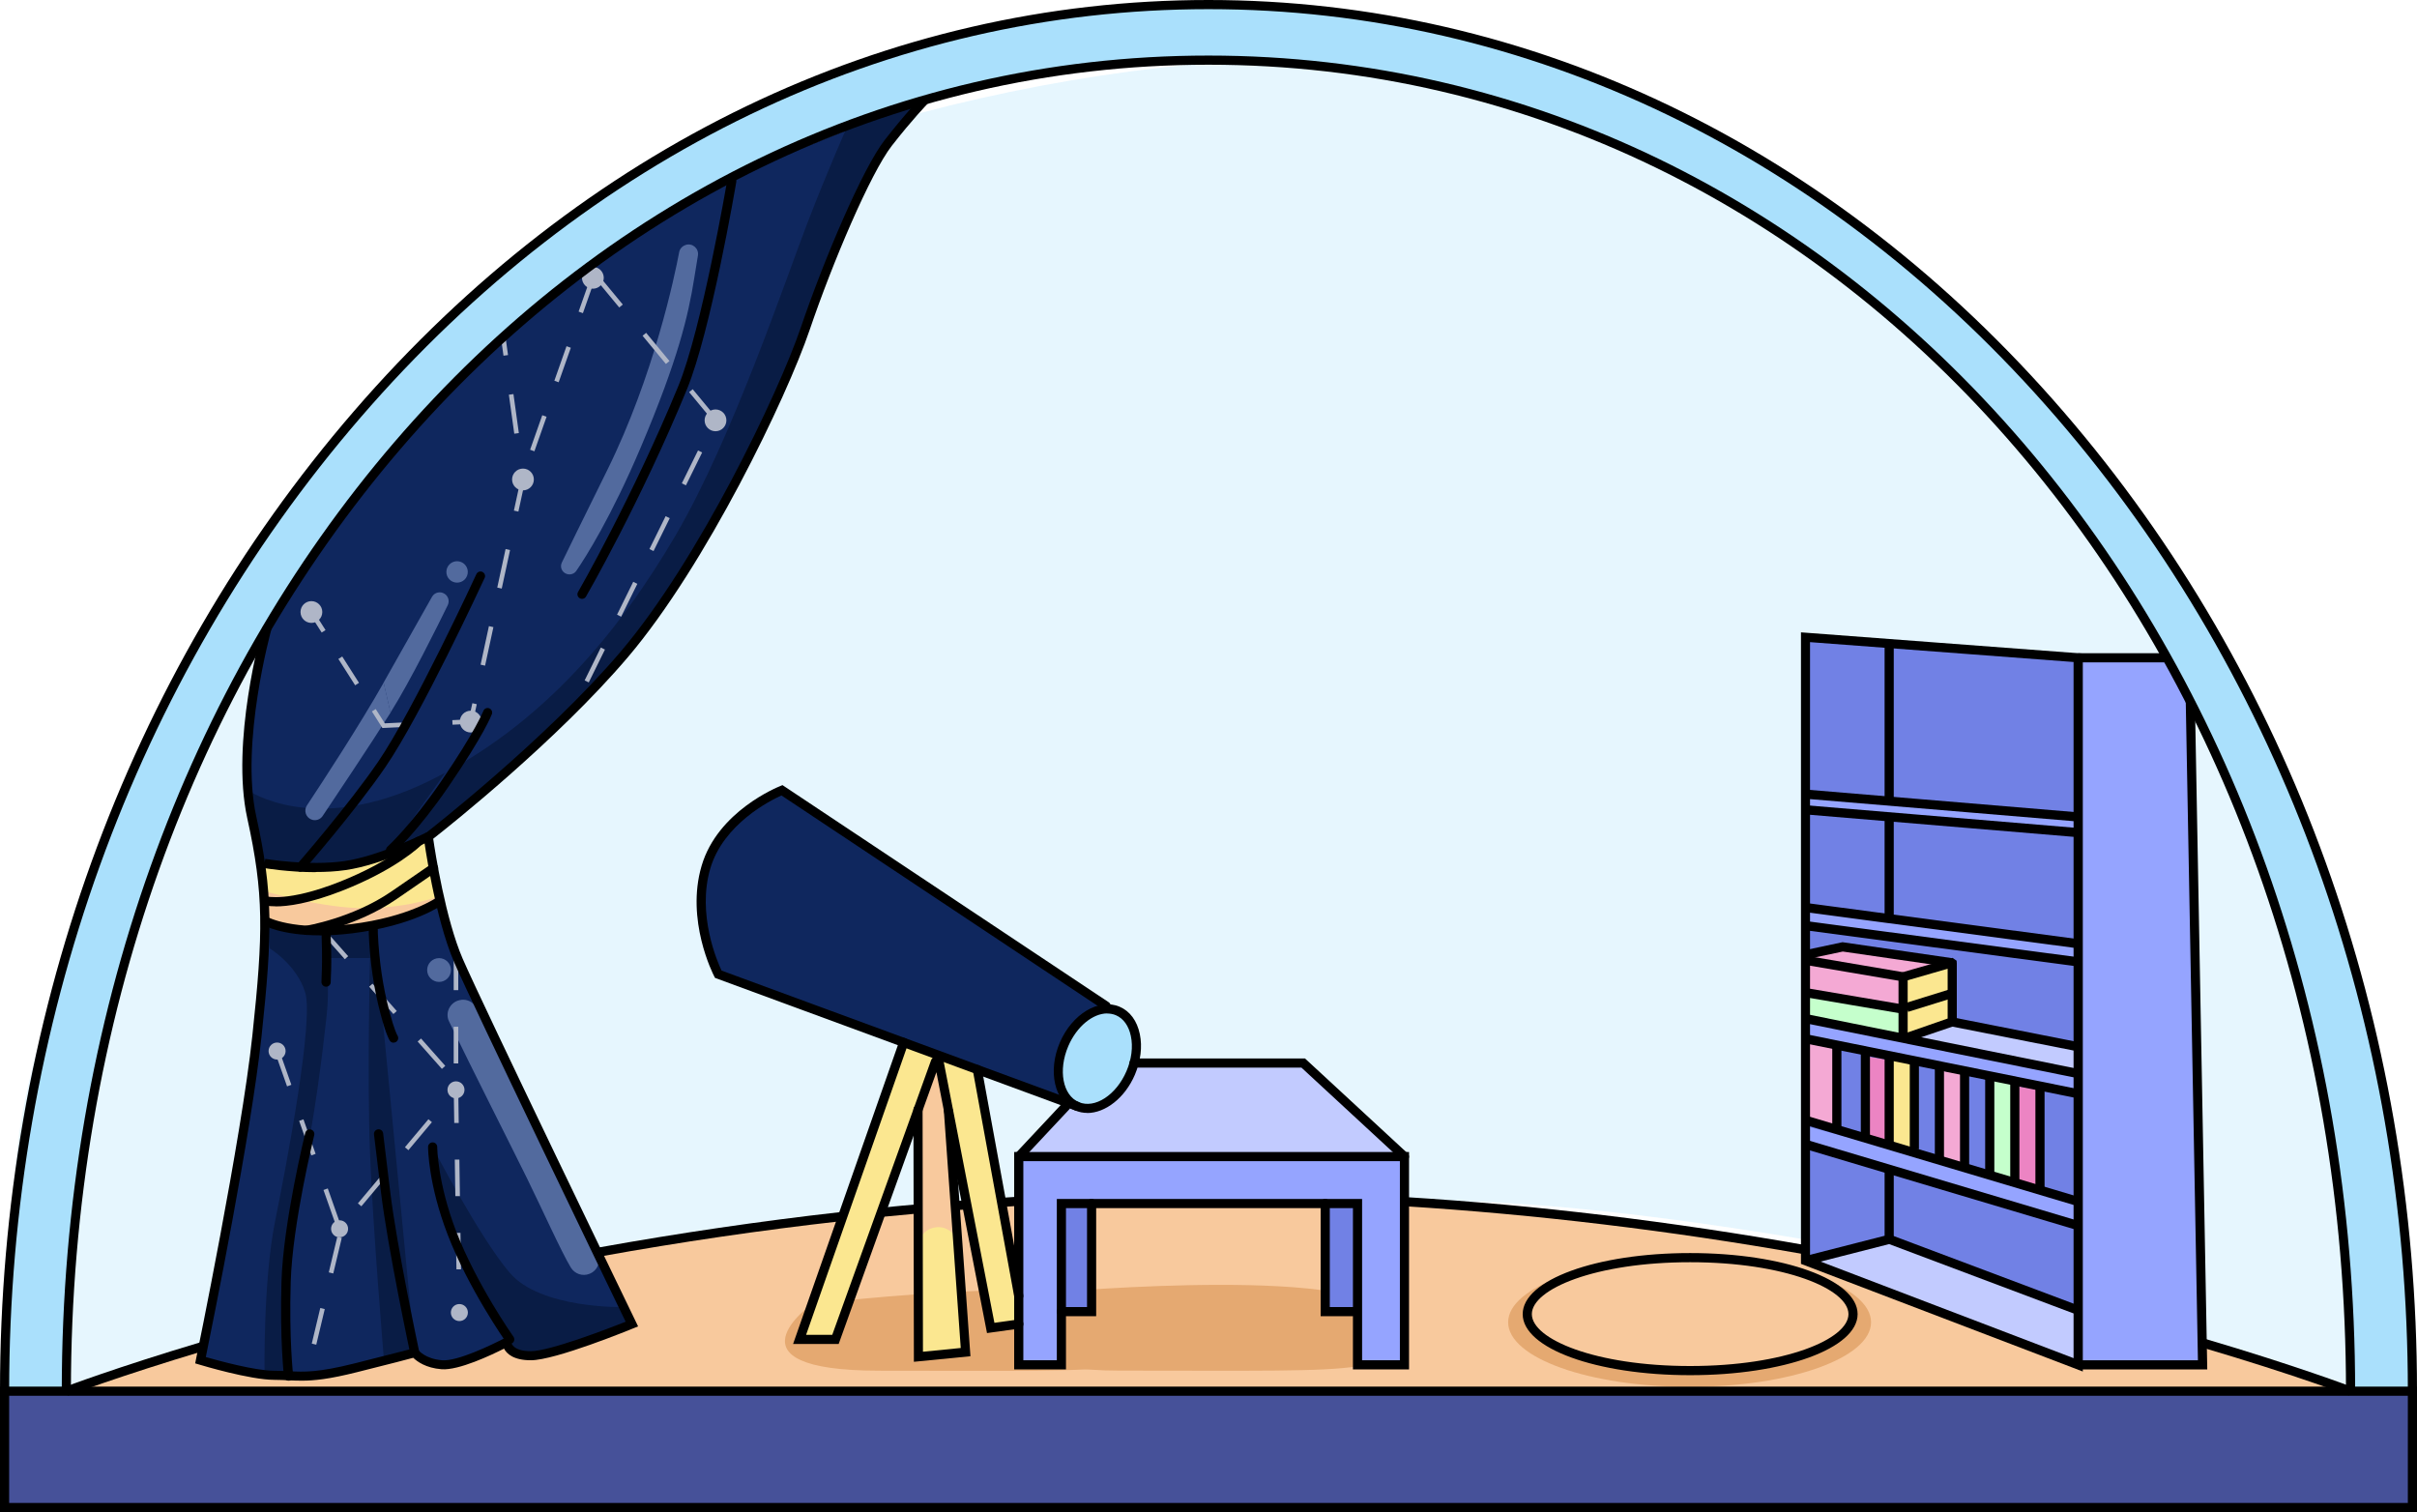 <svg width="772" height="483" viewBox="0 0 772 483" fill="none" xmlns="http://www.w3.org/2000/svg">
<g clip-path="url(#clip0_25_2)">
<g opacity="0.3">
<path d="M470.747 383.821C465.281 383.646 460.926 383.88 456.746 383.821C414.804 383.353 372.54 383.295 330.628 383.821C325.396 383.88 321.011 383.499 313.821 383.821C241.54 387.067 156.048 403.148 86.807 424.522C74.853 428.206 33.875 446.656 26.598 445.72C9.85 443.615 21.599 408.85 19.758 402.3C18.94 399.376 8.155 402.943 5.699 387.827C0.877 358.149 20.372 305.694 33.057 278.063C58.047 223.65 99.609 182.393 135.793 136.751C150.378 118.36 175.017 109.149 189.135 94.735C193.899 89.881 194.746 83.478 199.043 79.413C244.288 36.49 397.15 7.661 456.805 23.128C591.838 58.186 729.035 200.404 755.866 338.325C761.244 365.985 752.885 378.704 754.171 396.599C754.463 400.78 758.906 403.733 759.549 410.37C759.783 412.739 759.461 439.2 759.169 441.597C758.73 445.048 758.117 446.334 755.223 448.381C716.379 435.282 676.132 416.744 636.177 407.651C589.296 396.949 518.155 385.283 470.776 383.821H470.747Z" fill="#AAE0FC"/>
<path d="M330.598 383.821C325.834 388.148 318.673 388.207 313.792 383.821C320.982 383.499 325.396 383.88 330.598 383.821Z" fill="#AAE0FC"/>
<path d="M470.747 383.821C466.684 387.973 460.809 387.973 456.746 383.821C460.955 383.88 465.281 383.646 470.747 383.821Z" fill="#AAE0FC"/>
</g>
<path d="M83.417 277.274L85.784 294.671C85.784 294.671 100.252 300.49 118.14 295.724C136.027 290.958 140.558 286.104 140.558 286.104L136.992 268.736C136.992 268.736 101.567 276.952 95.956 276.952C90.344 276.952 83.417 277.216 83.417 277.216" fill="#FBE790"/>
<path d="M83.417 284.321C83.417 284.321 103.087 290.402 117.584 290.081C132.082 289.759 140.558 286.133 140.558 286.133C140.558 286.133 128.925 295.373 114.165 297.157C92.624 299.73 85.755 294.671 85.755 294.671L83.388 284.291L83.417 284.321Z" fill="#F8C99D"/>
<path d="M16.338 455.895L27.065 442.241L68.13 427.826L195.185 399.259L251.946 390.605L298.038 386.131L327.909 382.622L451.251 383.704L495.883 387.184L553.754 395.4L625.392 408.528L713.222 431.832L750.78 444.375L16.338 455.895Z" fill="#F8C99D"/>
<path d="M259.34 416.54C259.34 416.54 229.469 437.826 280.911 437.826C366.87 437.826 369.413 439.551 366.724 421.598C364.035 403.645 259.34 416.569 259.34 416.569V416.54Z" fill="#E5A971"/>
<path d="M337.496 412.68C337.496 412.68 305.988 437.796 357.43 437.796C443.389 437.796 445.932 439.522 443.243 421.569C440.554 403.616 337.496 412.709 337.496 412.709V412.68Z" fill="#E5A971"/>
<path d="M539.666 443.001C571.676 443.001 597.626 433.759 597.626 422.358C597.626 410.958 571.676 401.715 539.666 401.715C507.656 401.715 481.707 410.958 481.707 422.358C481.707 433.759 507.656 443.001 539.666 443.001Z" fill="#E5A971"/>
<path d="M539.842 437.796C568.575 437.796 591.868 429.719 591.868 419.756C591.868 409.792 568.575 401.715 539.842 401.715C511.109 401.715 487.816 409.792 487.816 419.756C487.816 429.719 511.109 437.796 539.842 437.796Z" fill="#F8C99D"/>
<path d="M85.784 294.671L80.319 344.875L64.068 434.463L80.64 438.498L97.885 439.522L132.461 432.066L141.142 435.896L150.495 433.381L161.836 428.674L167.038 432.066L172.884 432.621L201.82 422.914L155.084 325.46L143.071 297.303L140.967 289.35L122.465 295.519L105.046 297.303L85.784 294.671Z" fill="#0F275E"/>
<path d="M147.368 319.378C144.036 319.7 141.96 323.238 143.422 326.249C150.875 341.658 163.063 365.693 168.295 376.307C173.001 385.868 179.255 399.815 182.324 404.873C183.552 406.891 186.036 407.768 188.258 406.891C190.917 405.867 192.116 402.797 190.888 400.224C184.166 386.248 173.264 363.558 170.604 357.945C168.236 352.974 154.645 326.249 152.073 321.747C151.109 320.08 149.297 319.174 147.397 319.349L147.368 319.378Z" fill="#526A9E"/>
<path d="M140.236 313.647C142.335 313.647 144.036 311.946 144.036 309.846C144.036 307.747 142.335 306.045 140.236 306.045C138.138 306.045 136.437 307.747 136.437 309.846C136.437 311.946 138.138 313.647 140.236 313.647Z" fill="#526A9E"/>
<path d="M138.19 366.365C138.19 366.365 152.892 394.903 162.8 406.54C172.708 418.177 199.218 417.505 199.218 417.505L201.82 422.914C201.82 422.914 180.016 431.188 173.907 432.066C167.798 432.943 162.8 430.838 162.8 430.838L145.673 397.096L138.453 377.798L138.19 366.365Z" fill="#091C45"/>
<path d="M86.077 302.887C86.077 302.887 94.816 308.121 97.505 317.098C100.194 326.074 91.776 370.78 87.889 389.961C84.001 409.142 84.498 439.054 84.498 439.054H91.25C91.25 439.054 89.993 398.704 95.108 380.371C100.223 362.038 103.409 332.682 104.344 324.29C105.28 315.899 104.344 306.016 104.344 306.016H118.169C118.169 306.016 117.263 344.085 118.169 368.061C119.075 392.037 122.553 433.352 122.553 433.352L132.491 432.007L121.296 315.84L119.28 295.49L103 297.098L85.872 294.642L86.135 302.858L86.077 302.887Z" fill="#091C45"/>
<path d="M108.465 395.224C109.967 395.224 111.183 394.007 111.183 392.505C111.183 391.003 109.967 389.786 108.465 389.786C106.964 389.786 105.747 391.003 105.747 392.505C105.747 394.007 106.964 395.224 108.465 395.224Z" fill="#AFB6C7"/>
<path d="M145.643 350.839C147.144 350.839 148.361 349.622 148.361 348.12C148.361 346.618 147.144 345.401 145.643 345.401C144.142 345.401 142.925 346.618 142.925 348.12C142.925 349.622 144.142 350.839 145.643 350.839Z" fill="#AFB6C7"/>
<path d="M141.142 341.424L133.397 332.682L134.478 331.717L142.224 340.46L141.142 341.424ZM146.374 339.67H144.913V327.975H146.374V339.67ZM125.651 323.91L117.906 315.168L118.987 314.203L126.733 322.945L125.651 323.91ZM146.374 316.279H144.913V304.876H146.374V316.279ZM110.131 306.396L102.386 297.654L103.467 296.689L111.213 305.431L110.131 306.396Z" fill="#AFB6C7"/>
<path d="M101.012 429.522L99.58 429.171L102.298 417.797L103.73 418.148L101.012 429.522ZM106.448 406.774L105.016 406.423L107.734 395.049L109.167 395.4L106.448 406.774Z" fill="#AFB6C7"/>
<path d="M145.994 419.259V417.154H147.426V419.259H145.994ZM145.789 405.487L145.614 393.792H147.075L147.251 405.458H145.789V405.487ZM107.208 391.131L103.321 380.108L104.695 379.611L108.582 390.634L107.208 391.131ZM115.422 385.312L114.311 384.377L121.822 375.43L122.933 376.365L115.422 385.312ZM145.439 382.096L145.263 370.4H146.725L146.9 382.067H145.439V382.096ZM99.434 369.055L95.546 358.032L96.92 357.535L100.808 368.558L99.434 369.055ZM130.445 367.389L129.334 366.453L136.846 357.506L137.956 358.442L130.445 367.389ZM145.088 358.705L144.942 349.027L144.357 348.559L146.345 346.191L146.52 358.705H145.059H145.088ZM91.688 347.009L87.801 335.986L89.175 335.489L93.062 346.512L91.688 347.009Z" fill="#AFB6C7"/>
<path d="M146.725 421.978C148.226 421.978 149.443 420.761 149.443 419.259C149.443 417.757 148.226 416.54 146.725 416.54C145.224 416.54 144.007 417.757 144.007 419.259C144.007 420.761 145.224 421.978 146.725 421.978Z" fill="#AFB6C7"/>
<path d="M88.502 338.442C90.004 338.442 91.221 337.225 91.221 335.723C91.221 334.221 90.004 333.004 88.502 333.004C87.001 333.004 85.784 334.221 85.784 335.723C85.784 337.225 87.001 338.442 88.502 338.442Z" fill="#AFB6C7"/>
<path d="M83.534 205.141C83.534 205.141 78.828 231.281 78.828 237.48C78.828 243.678 80.582 267.274 82.54 271.543C84.498 275.812 81.079 275.666 92.565 276.426C104.052 277.186 123.313 274.993 135.004 268.181C146.696 261.368 185.13 224.585 185.13 224.585C185.13 224.585 206.496 201.545 212.108 192.715C217.72 183.884 236.572 152.95 242.067 140.903C247.562 128.857 267.495 78.097 269.892 72.718C272.288 67.338 278.426 51.87 283.717 45.642C289.007 39.414 293.42 32.631 293.42 32.631C293.42 32.631 253.466 47.747 240.05 54.239C226.634 60.73 202.58 74.881 174.287 96.518C145.994 118.155 118.578 151.4 108.261 166.078C97.943 180.756 83.563 205.2 83.563 205.2" fill="#0F275E"/>
<path d="M122.524 218.036C129.597 205.521 135.384 195.229 137.986 190.639C138.775 189.235 140.587 188.767 141.961 189.645C143.188 190.405 143.656 191.984 143.013 193.299C139.915 199.644 131.059 217.568 124.716 227.626" fill="#526A9E"/>
<path d="M145.994 186.107C147.883 186.107 149.414 184.575 149.414 182.686C149.414 180.796 147.883 179.265 145.994 179.265C144.106 179.265 142.574 180.796 142.574 182.686C142.574 184.575 144.106 186.107 145.994 186.107Z" fill="#526A9E"/>
<path d="M219.035 78.244C217.954 78.565 217.135 79.442 216.931 80.554C215.469 88.302 208.834 120.026 193.987 150.113C185.072 168.154 181.155 176.165 179.46 179.674C178.759 181.107 179.46 182.803 181.009 183.329C182.149 183.709 183.406 183.329 184.078 182.335C187.03 178.037 195.185 165.259 204.684 142.833C216.638 114.646 219.853 100.758 221.753 88.799L222.922 81.606C223.273 79.384 221.198 77.571 219.064 78.215L219.035 78.244Z" fill="#526A9E"/>
<path d="M79.208 252.45C79.208 252.45 100.369 267.303 136.787 249.585C173.205 231.866 197.961 201.516 215.937 170.756C233.912 139.997 251.098 88.858 257.879 71.256C264.66 53.654 270.681 40.262 270.681 40.262L295.232 32.075C295.232 32.075 286.025 40.818 281.671 48.508C277.316 56.197 269.95 75.115 256.914 105.67C243.879 136.225 231.866 161.517 221.782 177.101C211.699 192.685 186.738 227.041 158.153 249.555C129.568 272.069 122.232 277.04 108.319 276.982C94.406 276.923 84.469 275.812 84.469 275.812L79.179 252.421L79.208 252.45Z" fill="#091C45"/>
<path d="M124.745 227.626C118.374 237.743 106.975 254.789 103.058 260.637C102.269 261.836 100.72 262.304 99.405 261.748C97.651 261.017 96.979 258.883 98.031 257.274C102.824 250.052 114.954 231.486 122.553 218.036" fill="#526A9E"/>
<path d="M99.463 198.972C101.384 198.972 102.941 197.414 102.941 195.492C102.941 193.571 101.384 192.013 99.463 192.013C97.542 192.013 95.985 193.571 95.985 195.492C95.985 197.414 97.542 198.972 99.463 198.972Z" fill="#AFB6C7"/>
<path d="M167.038 156.634C168.959 156.634 170.516 155.076 170.516 153.154C170.516 151.233 168.959 149.675 167.038 149.675C165.117 149.675 163.56 151.233 163.56 153.154C163.56 155.076 165.117 156.634 167.038 156.634Z" fill="#AFB6C7"/>
<path d="M150.349 233.971C152.27 233.971 153.827 232.413 153.827 230.492C153.827 228.57 152.27 227.012 150.349 227.012C148.428 227.012 146.871 228.57 146.871 230.492C146.871 232.413 148.428 233.971 150.349 233.971Z" fill="#AFB6C7"/>
<path d="M228.534 137.745C230.455 137.745 232.012 136.187 232.012 134.266C232.012 132.344 230.455 130.786 228.534 130.786C226.613 130.786 225.056 132.344 225.056 134.266C225.056 136.187 226.613 137.745 228.534 137.745Z" fill="#AFB6C7"/>
<path d="M188.053 217.977L186.738 217.334L191.911 206.837L193.226 207.48L188.053 217.977ZM198.4 196.984L197.085 196.34L202.258 185.843L203.573 186.487L198.4 196.984ZM208.746 176.019L207.431 175.376L212.605 164.879L213.92 165.522L208.746 176.019ZM219.093 155.025L217.778 154.382L222.951 143.885L224.267 144.529L219.093 155.025ZM227.569 134.266L220.116 125.26L221.256 124.324L228.709 133.33L227.569 134.266ZM212.692 116.254L205.239 107.249L206.379 106.313L213.832 115.319L212.692 116.254ZM197.786 98.214L190.333 89.208L191.473 88.273L198.926 97.278L197.786 98.214Z" fill="#AFB6C7"/>
<path d="M170.692 144.149L169.318 143.652L173.205 132.628L174.579 133.125L170.692 144.149ZM178.437 122.102L177.064 121.605L180.951 110.582L182.325 111.079L178.437 122.102ZM186.183 100.027L184.809 99.53L188.696 88.507L190.07 89.004L186.183 100.027Z" fill="#AFB6C7"/>
<path d="M100.837 196.326L99.604 197.112L102.744 202.044L103.977 201.259L100.837 196.326Z" fill="#AFB6C7"/>
<path d="M109.313 209.7L108.08 210.485L113.433 218.896L114.665 218.111L109.313 209.7Z" fill="#AFB6C7"/>
<path d="M122.144 232.538L118.783 227.246L120.01 226.486L122.904 231.047L128.34 230.784L128.399 232.246L122.144 232.538Z" fill="#AFB6C7"/>
<path d="M144.533 231.486L144.474 230.024L149.735 229.79L150.875 224.614L152.278 224.936L150.934 231.193L144.533 231.486Z" fill="#AFB6C7"/>
<path d="M154.938 212.626L153.506 212.305L156.165 199.995L157.598 200.317L154.938 212.626ZM160.257 188.007L158.825 187.686L161.485 175.376L162.917 175.698L160.257 188.007ZM165.577 163.417L164.145 163.095L166.307 153.125L166.015 151.02L167.477 150.815L167.798 153.183L165.577 163.417ZM164.262 138.535L162.537 126.079L163.998 125.874L165.723 138.33L164.262 138.535Z" fill="#AFB6C7"/>
<path d="M161.46 107.624L160.013 107.825L160.817 113.617L162.265 113.416L161.46 107.624Z" fill="#AFB6C7"/>
<path d="M189.369 92.22C191.289 92.22 192.847 90.662 192.847 88.741C192.847 86.819 191.289 85.261 189.369 85.261C187.448 85.261 185.89 86.819 185.89 88.741C185.89 90.662 187.448 92.22 189.369 92.22Z" fill="#AFB6C7"/>
<path d="M770.539 444.375H1.461V481.538H770.539V444.375Z" fill="#465199"/>
<path d="M385.985 1.462C173.615 1.462 1.461 202.89 1.461 444.375H21.19C21.19 202.89 184.517 19.21 385.985 19.21C587.454 19.21 750.78 202.89 750.78 444.375H770.509C770.539 202.89 598.356 1.462 385.985 1.462Z" fill="#AAE0FC"/>
<path d="M124.745 271.543C124.745 271.543 132.432 264.555 142.078 250.462C153.447 233.825 155.756 227.626 155.756 227.626" fill="#0F275E"/>
<path d="M353.309 321.366L249.754 252.45C249.754 252.45 230.463 260.052 225.465 277.011C220.467 293.969 229.411 311.191 229.411 311.191L288.627 333.004L343.985 353.383" fill="#0F275E"/>
<path d="M299.003 341.629L294.122 354.407L293.742 395.166L293.362 433.381L308.473 431.89L301.604 354.407L299.003 341.629Z" fill="#F8C99D"/>
<path d="M338.665 384.435V418.966H348.311L349.012 384.435H338.665Z" fill="#7181E5"/>
<path d="M423.251 384.435V418.966H432.896L433.598 384.435H423.251Z" fill="#7181E5"/>
<path d="M325.396 434.726L338.227 436.773L339.016 384.435H433.598V435.954H448.592V369.436H325.396V434.726Z" fill="#95A4FF"/>
<path d="M576.669 203.562V402.71L603.413 395.868L663.798 418.586V210.112L576.669 203.562Z" fill="#7181E5"/>
<path d="M663.798 210.112V435.954H703.519L699.602 224.117L692.12 210.112H663.798Z" fill="#95A4FF"/>
<path d="M576.669 258.678L663.798 265.958V260.959L576.669 253.678V258.678Z" fill="#95A4FF"/>
<path d="M576.669 295.841L663.798 307.244V301.484L577.224 290.987L576.669 295.841Z" fill="#95A4FF"/>
<path d="M576.669 331.834L663.798 349.407V342.974L576.669 325.401V331.834Z" fill="#95A4FF"/>
<path d="M576.669 364.728L663.798 391.54V382.622L577.224 359.845L576.669 364.728Z" fill="#95A4FF"/>
<path d="M643.777 376.57L651.376 379.348V348.062L644.332 346.98L643.777 376.57Z" fill="#EC84C3"/>
<path d="M577.809 324.817L607.212 330.811L607.125 322.361L577.809 317.156V324.817Z" fill="#C5FFCC"/>
<path d="M577.809 305.607L607.855 311.688L620.482 307.478L588.039 303.18L577.809 305.607Z" fill="#F4A9D4"/>
<path d="M577.809 317.156L607.446 321.864V312.507L577.809 307.536V317.156Z" fill="#F4A9D4"/>
<path d="M635.534 374.348L642.345 376.365L643.104 345.84L636.09 344.787L635.534 374.348Z" fill="#C5FFCC"/>
<path d="M620.043 369.874L626.854 371.892L627.087 343.062L620.043 342.009V369.874Z" fill="#F4A9D4"/>
<path d="M609.025 330.811L623.551 326.396L622.294 308.618L608.265 312.829L609.025 330.811Z" fill="#FBE790"/>
<path d="M603.91 364.728L610.72 367.096L610.954 339.553L603.91 338.501V364.728Z" fill="#FBE790"/>
<path d="M596.369 362.711L602.945 364.728L603.413 338.559L596.369 337.506V362.711Z" fill="#EC84C3"/>
<path d="M576.669 357.038L585.963 359.845L586.694 333.355L576.669 331.834V357.038Z" fill="#F4A9D4"/>
<path d="M609.024 330.811L663.798 342.302V333.355L623.551 326.396L609.024 330.811Z" fill="#C2CBFF"/>
<path d="M576.669 402.71L663.798 435.954V418.586L602.653 397.096L576.669 402.71Z" fill="#C2CBFF"/>
<path d="M325.396 369.436L446.137 368.588L416.266 339.553L354.828 340.752L325.396 369.436Z" fill="#C2CBFF"/>
<path d="M299.178 392.008C295.817 392.242 293.245 395.049 293.245 398.411L293.362 433.381L308.473 431.89L306.047 397.914C305.784 394.376 302.715 391.716 299.178 391.979V392.008Z" fill="#FBE790"/>
<path d="M325.396 422.914L316.423 424.171L299.938 339.319C299.821 338.676 298.915 338.588 298.681 339.232L293.216 354.407L266.794 427.826H255.336L288.598 332.974L312.097 341.629L325.337 422.914" fill="#FBE790"/>
<path d="M361.139 342.701C364.739 334.3 362.893 325.448 357.018 322.929C351.143 320.41 343.462 325.178 339.863 333.579C336.263 341.979 338.109 350.832 343.984 353.351C349.859 355.87 357.54 351.102 361.139 342.701Z" fill="#AAE0FC"/>
<path d="M665.259 438.089L575.237 403.704V201.983L665.259 208.767V438.089ZM578.13 401.686L662.307 433.82V211.457L578.13 205.112V401.686Z" fill="black"/>
<path d="M577.082 364.108L576.247 366.91L663.358 392.889L664.193 390.087L577.082 364.108Z" fill="black"/>
<path d="M577.081 356.414L576.246 359.216L663.357 385.195L664.192 382.393L577.081 356.414Z" fill="black"/>
<path d="M576.948 330.364L576.37 333.23L663.47 350.799L664.048 347.933L576.948 330.364Z" fill="black"/>
<path d="M623.899 325.001L623.333 327.869L662.791 335.656L663.356 332.788L623.899 325.001Z" fill="black"/>
<path d="M576.929 323.917L576.351 326.783L663.451 344.353L664.029 341.486L576.929 323.917Z" fill="black"/>
<path d="M576.886 294.221L576.501 297.119L663.624 308.702L664.009 305.803L576.886 294.221Z" fill="black"/>
<path d="M576.878 288.429L576.493 291.327L663.616 302.91L664.001 300.012L576.878 288.429Z" fill="black"/>
<path d="M576.801 257.215L576.557 260.128L663.674 267.416L663.918 264.502L576.801 257.215Z" fill="black"/>
<path d="M576.818 252.207L576.575 255.121L663.692 262.409L663.935 259.495L576.818 252.207Z" fill="black"/>
<path d="M577.049 404.113L576.318 401.277L601.951 394.727V373.529H604.874V397.008L577.049 404.113Z" fill="black"/>
<path d="M577.438 315.7L576.949 318.583L607.608 323.792L608.098 320.91L577.438 315.7Z" fill="black"/>
<path d="M577.438 305.375L576.948 308.258L607.608 313.467L608.097 310.585L577.438 305.375Z" fill="black"/>
<path d="M623.025 308.94L588.594 303.94L576.991 306.396L576.377 303.531L588.506 300.958L623.434 306.045L623.025 308.94Z" fill="black"/>
<path d="M623.721 315.703L608.593 320.408L609.461 323.2L624.588 318.495L623.721 315.703Z" fill="black"/>
<path d="M609.258 332.653C608.674 332.653 608.089 332.477 607.592 332.126C606.832 331.6 606.394 330.723 606.394 329.787V310.928L623.639 305.958L624.954 306.864L625.012 307.741V327.448L610.164 332.507C609.872 332.624 609.551 332.653 609.229 332.653H609.258ZM609.317 313.121V329.787L622.089 325.343V309.437L609.317 313.121Z" fill="black"/>
<path d="M588.156 333.354H585.233V360.459H588.156V333.354Z" fill="black"/>
<path d="M597.275 335.694H594.352V363.558H597.275V335.694Z" fill="black"/>
<path d="M604.874 337.214H601.951V365.81H604.874V337.214Z" fill="black"/>
<path d="M653.042 346.483H650.119V379.845H653.042V346.483Z" fill="black"/>
<path d="M645.004 345.898H642.081V378.003H645.004V345.898Z" fill="black"/>
<path d="M636.996 344.231H634.073V375.488H636.996V344.231Z" fill="black"/>
<path d="M628.958 341.044H626.035V373.003H628.958V341.044Z" fill="black"/>
<path d="M620.92 339.758H617.998V370.605H620.92V339.758Z" fill="black"/>
<path d="M612.912 338.5H609.989V367.096H612.912V338.5Z" fill="black"/>
<path d="M604.874 260.929H601.951V293.443H604.874V260.929Z" fill="black"/>
<path d="M604.874 205.551H601.951V255.9H604.874V205.551Z" fill="black"/>
<path d="M603.876 394.444L602.847 397.181L663.229 419.886L664.257 417.149L603.876 394.444Z" fill="black"/>
<path d="M772 483H0V442.913H772V483ZM2.923 480.076H769.077V445.837H2.923V480.076Z" fill="black"/>
<path d="M772 444.375H769.077C769.077 327.594 729.21 217.129 656.812 133.33C584.151 49.239 487.991 2.924 385.985 2.924C283.98 2.924 187.819 49.239 115.188 133.33C42.79 217.129 2.923 327.594 2.923 444.375H0C0 326.893 40.13 215.755 112.996 131.4C186.212 46.666 283.161 0 385.985 0C488.81 0 585.788 46.666 659.004 131.4C731.87 215.726 772 326.863 772 444.375Z" fill="black"/>
<path d="M752.242 444.375H749.319C749.319 206.779 589.734 20.672 385.985 20.672C182.237 20.672 22.652 206.779 22.652 444.375H19.729C19.729 205.141 180.629 17.748 385.985 17.748C591.342 17.748 752.242 205.141 752.242 444.375Z" fill="black"/>
<path d="M750.283 445.749C750.108 445.691 732.805 439.083 703.109 430.34L703.928 427.533C733.74 436.334 751.131 442.972 751.306 443.03L750.254 445.749H750.283Z" fill="black"/>
<path d="M576.435 400.663C533.412 393.031 490.359 387.885 448.504 385.283L448.68 382.359C490.651 384.932 533.792 390.137 576.932 397.768L576.435 400.634V400.663Z" fill="black"/>
<path d="M320.105 385.517L319.93 382.593L325.308 382.242L325.483 385.166L320.105 385.517Z" fill="black"/>
<path d="M305.258 386.57L305.024 383.675L309.291 383.324L309.496 386.248L305.258 386.57Z" fill="black"/>
<path d="M282.226 388.646L281.934 385.722C285.646 385.342 289.387 384.991 293.157 384.669L293.42 387.593C289.679 387.944 285.938 388.295 282.226 388.646Z" fill="black"/>
<path d="M191.794 401.335L191.268 398.47C216.96 393.85 242.856 390.049 268.284 387.184L268.606 390.078C243.236 392.914 217.398 396.716 191.765 401.335H191.794Z" fill="black"/>
<path d="M21.716 445.749L20.664 443.03C20.81 442.972 36.886 436.861 64.565 428.586L65.412 431.393C37.88 439.639 21.892 445.72 21.746 445.779L21.716 445.749Z" fill="black"/>
<path d="M96.336 441.013C94.903 441.013 93.559 440.954 92.185 440.896C90.782 440.837 89.35 440.75 87.655 440.75C79.822 440.75 64.302 436.071 63.63 435.867L62.343 435.487L62.607 434.171C62.753 433.469 77.074 363.997 80.611 330.723C84.118 297.858 84.294 285.519 78.974 261.339C73.655 237.158 83.417 201.808 83.855 200.317L86.661 201.106C86.573 201.457 76.665 237.275 81.839 260.725C87.246 285.315 87.07 297.829 83.534 331.045C80.26 361.892 67.751 423.645 65.734 433.469C69.621 434.58 81.488 437.855 87.626 437.855C89.35 437.855 90.841 437.913 92.302 438.001C97.242 438.235 101.509 438.44 113.288 435.487C128.457 431.685 131.994 430.691 132.023 430.691L133.017 430.399L133.631 431.247C133.631 431.247 135.794 434.083 141.23 434.492C146.053 434.902 157.218 429.522 161.134 427.446L163.297 426.305V428.732C163.297 428.732 163.531 431.598 169.552 431.598C175.573 431.598 194.483 424.317 199.832 422.183C193.87 409.873 150.904 320.811 145.088 307.419C138.833 292.946 135.472 268.561 135.355 267.537L135.238 266.689L135.91 266.163C136.29 265.871 174.111 236.515 198.312 208.065C223.039 178.943 248.526 125.962 255.833 104.471C263.199 82.805 275.504 53.829 282.547 44.765C289.27 36.11 294.005 31.286 294.209 31.081L296.285 33.128C296.285 33.128 291.462 38.069 284.857 46.549C278.017 55.349 265.888 83.945 258.61 105.378C251.244 127.044 225.524 180.522 200.534 209.936C177.94 236.515 143.597 263.824 138.366 267.917C139.009 272.362 142.311 293.56 147.777 306.221C153.944 320.489 202.638 421.276 203.135 422.27L203.807 423.674L202.375 424.259C201.352 424.668 177.443 434.492 169.552 434.492C164.057 434.492 161.865 432.446 160.988 430.779C157.013 432.797 146.491 437.796 141.025 437.358C136.027 436.978 133.192 434.873 131.994 433.703C130.24 434.171 125.447 435.457 114.048 438.293C105.104 440.545 100.311 441.013 96.365 441.013H96.336Z" fill="black"/>
<path d="M100.837 278.59C92.214 278.59 84.674 277.332 84.235 277.245L84.732 274.35C84.732 274.35 98.703 276.689 110.014 275.052C121.296 273.414 135.998 266.017 136.144 265.929L137.459 268.531C136.846 268.853 122.202 276.221 110.423 277.917C107.267 278.385 103.993 278.531 100.837 278.531V278.59Z" fill="black"/>
<path d="M102.152 298.765C89.789 298.765 84.177 295.548 83.885 295.402L85.375 292.888C85.375 292.888 93.617 297.478 112.148 295.197C130.854 292.888 139.622 286.601 139.71 286.543L141.435 288.911C141.055 289.174 132.052 295.695 112.499 298.121C108.611 298.589 105.192 298.794 102.152 298.794V298.765Z" fill="black"/>
<path d="M132.461 433.527C131.789 433.527 131.175 433.06 131.029 432.358C130.971 432.036 123.898 399.025 121.676 380.751L119.455 362.36C119.367 361.57 119.923 360.839 120.741 360.722C121.559 360.635 122.261 361.19 122.378 362.009L124.599 380.4C126.791 398.528 133.835 431.393 133.894 431.744C134.069 432.533 133.572 433.323 132.783 433.469C132.666 433.469 132.578 433.498 132.461 433.498V433.527Z" fill="black"/>
<path d="M162.8 429.288C162.333 429.288 161.894 429.083 161.602 428.674C161.485 428.498 149.589 411.569 142.954 394.289C136.787 378.266 136.729 366.862 136.729 366.365C136.729 365.547 137.372 364.903 138.19 364.903C139.009 364.903 139.652 365.547 139.652 366.365C139.652 366.482 139.739 377.739 145.673 393.236C152.161 410.166 163.882 426.803 163.999 426.978C164.466 427.65 164.32 428.557 163.648 429.025C163.385 429.2 163.092 429.288 162.8 429.288Z" fill="black"/>
<path d="M95.985 278.473C95.634 278.473 95.313 278.356 95.02 278.122C94.406 277.596 94.348 276.66 94.874 276.046C95.05 275.871 111.271 257.216 120.77 243.327C131.965 226.983 151.986 183.826 152.161 183.387C152.512 182.656 153.359 182.335 154.09 182.686C154.821 183.037 155.142 183.884 154.792 184.615C153.973 186.399 134.478 228.416 123.138 244.965C113.551 259 97.183 277.771 97.037 277.946C96.745 278.268 96.336 278.444 95.926 278.444L95.985 278.473Z" fill="black"/>
<path d="M124.745 273.005C124.336 273.005 123.956 272.83 123.664 272.537C123.108 271.952 123.167 271.017 123.751 270.461C123.839 270.403 131.438 263.415 140.85 249.643C151.927 233.445 154.353 227.158 154.382 227.1C154.675 226.34 155.493 225.959 156.253 226.252C157.013 226.544 157.393 227.363 157.101 228.123C157.013 228.386 154.616 234.673 143.246 251.28C133.601 265.374 126.002 272.333 125.68 272.625C125.388 272.888 125.037 273.005 124.687 273.005H124.745Z" fill="black"/>
<path d="M125.71 333.062C125.242 333.062 124.804 332.857 124.511 332.419C124.307 332.126 123.284 330.431 121.589 324.027C119.397 315.84 118.14 307.127 117.789 298.121V297.186C117.731 296.367 118.344 295.695 119.163 295.665C119.981 295.636 120.653 296.25 120.683 297.069V298.004C121.063 306.776 122.29 315.285 124.424 323.267C126.002 329.203 126.908 330.723 126.967 330.781C127.376 331.454 127.2 332.36 126.528 332.799C126.265 332.974 126.002 333.033 125.71 333.033V333.062Z" fill="black"/>
<path d="M104.139 315.168H104.11C103.292 315.168 102.678 314.466 102.678 313.677C102.678 313.063 102.707 312.449 102.736 311.776C102.824 309.378 102.97 306.104 102.736 299.349V298.414C102.678 297.595 103.292 296.923 104.11 296.893C104.87 296.806 105.601 297.478 105.63 298.297V299.233C105.922 306.104 105.805 309.437 105.688 311.893C105.688 312.536 105.63 313.15 105.63 313.735C105.63 314.525 104.958 315.168 104.169 315.168H104.139Z" fill="black"/>
<path d="M185.89 191.282C185.656 191.282 185.393 191.223 185.16 191.077C184.458 190.668 184.224 189.791 184.633 189.089C184.809 188.797 201.966 158.973 216.667 123.301C224.179 105.027 232.187 58.098 232.275 57.63C232.421 56.841 233.181 56.315 233.97 56.431C234.76 56.578 235.315 57.309 235.169 58.127C234.847 60.057 227.043 105.816 219.386 124.412C204.625 160.289 187.352 190.259 187.176 190.551C186.913 191.019 186.416 191.282 185.92 191.282H185.89Z" fill="black"/>
<path d="M92.156 441.013C91.425 441.013 90.782 440.457 90.695 439.726C90.695 439.609 89.35 427.797 89.905 409.376C90.461 390.458 97.446 362.126 97.505 361.863C97.709 361.073 98.499 360.605 99.288 360.781C100.077 360.985 100.544 361.775 100.369 362.564C100.311 362.857 93.413 390.868 92.858 409.464C92.302 427.65 93.617 439.288 93.647 439.405C93.734 440.194 93.15 440.925 92.361 441.013C92.302 441.013 92.244 441.013 92.185 441.013H92.156Z" fill="black"/>
<path d="M88.035 289.496C85.521 289.496 84.294 289.116 84.177 289.087C83.417 288.853 82.978 288.005 83.242 287.244C83.475 286.484 84.294 286.075 85.054 286.309C85.171 286.338 91.922 288.18 108.261 281.748C125.038 275.14 132.52 267.801 132.608 267.742C133.192 267.157 134.098 267.186 134.683 267.742C135.267 268.298 135.267 269.233 134.683 269.818C134.361 270.14 126.762 277.654 109.342 284.496C98.703 288.677 91.864 289.525 88.035 289.525V289.496Z" fill="black"/>
<path d="M97.885 298.618C97.183 298.618 96.569 298.121 96.453 297.39C96.336 296.601 96.862 295.841 97.651 295.724C97.797 295.724 112.645 293.239 124.921 284.818L137.635 276.075C138.307 275.607 139.213 275.783 139.681 276.455C140.148 277.128 139.973 278.034 139.301 278.502L126.587 287.244C113.756 296.045 98.761 298.531 98.148 298.648C98.06 298.648 98.002 298.648 97.914 298.648L97.885 298.618Z" fill="black"/>
<path d="M347.258 355.488C345.943 355.488 344.628 355.225 343.4 354.699C336.794 351.863 334.602 342.126 338.519 333.004C342.436 323.881 350.999 318.735 357.605 321.571C360.908 322.975 363.187 326.074 364.064 330.314C364.912 334.349 364.327 338.939 362.486 343.296C359.3 350.723 353.045 355.518 347.258 355.518V355.488ZM353.659 323.706C349.07 323.706 343.926 327.828 341.208 334.173C337.934 341.834 339.425 349.845 344.569 352.038C349.684 354.231 356.523 349.787 359.797 342.155C361.434 338.354 361.931 334.378 361.2 330.928C360.528 327.682 358.832 325.314 356.436 324.29C355.559 323.91 354.594 323.735 353.63 323.735L353.659 323.706Z" fill="black"/>
<path d="M343.985 354.816C343.809 354.816 343.634 354.816 343.488 354.728L228.388 312.361L228.125 311.864C227.745 311.133 218.976 293.911 224.091 276.572C229.206 259.117 248.438 251.397 249.227 251.076L249.929 250.783L354.127 320.138C354.799 320.577 354.975 321.483 354.536 322.156C354.098 322.828 353.192 323.004 352.519 322.565L249.607 254.087C246.188 255.608 231.077 263.122 226.868 277.42C222.572 292.04 229.089 307.127 230.463 310.022L344.482 351.98C345.242 352.272 345.622 353.091 345.358 353.851C345.154 354.436 344.569 354.816 343.985 354.816Z" fill="black"/>
<path d="M267.846 429.288H253.319L287.253 332.507C287.516 331.746 288.364 331.337 289.124 331.6C289.884 331.863 290.293 332.711 290.03 333.472L257.47 426.364H265.829L297.366 338.735C297.687 337.828 298.506 337.273 299.5 337.331C300.464 337.39 301.224 338.091 301.399 339.027L317.621 422.534L325.22 421.481C326.009 421.364 326.769 421.92 326.857 422.738C326.945 423.557 326.419 424.288 325.6 424.376L315.254 425.808L299.09 342.477L267.875 429.288H267.846Z" fill="black"/>
<path d="M325.396 415.429C324.694 415.429 324.08 414.932 323.963 414.23L310.723 341.892C310.577 341.103 311.103 340.343 311.892 340.197C312.711 340.05 313.441 340.577 313.587 341.366L326.828 413.704C326.974 414.493 326.448 415.253 325.659 415.399C325.571 415.399 325.483 415.399 325.396 415.399V415.429Z" fill="black"/>
<path d="M291.9 434.99L291.754 354.407C291.754 353.588 292.397 352.945 293.216 352.945C294.034 352.945 294.677 353.588 294.677 354.407L294.794 431.773L306.865 430.574L301.487 354.991C301.429 354.173 302.042 353.5 302.832 353.442C303.621 353.354 304.322 353.997 304.381 354.787L309.963 433.206L291.842 434.99H291.9Z" fill="black"/>
<path d="M450.053 437.416H432.137V385.897H340.477V437.416H323.934V367.974H450.053V437.416ZM435.059 434.492H447.13V370.897H326.857V434.492H337.555V382.973H435.059V434.492Z" fill="black"/>
<path d="M350.123 420.428H339.045C338.227 420.428 337.584 419.785 337.584 418.966C337.584 418.148 338.227 417.504 339.045 417.504H347.2V384.435C347.2 383.616 347.843 382.973 348.661 382.973C349.48 382.973 350.123 383.616 350.123 384.435V420.428Z" fill="black"/>
<path d="M432.896 420.428H421.819V384.435C421.819 383.616 422.462 382.973 423.28 382.973C424.099 382.973 424.742 383.616 424.742 384.435V417.504H432.896C433.715 417.504 434.358 418.148 434.358 418.966C434.358 419.785 433.715 420.428 432.896 420.428Z" fill="black"/>
<path d="M448.592 370.897C448.241 370.897 447.89 370.78 447.598 370.517L415.681 341.015H362.223C361.405 341.015 360.762 340.372 360.762 339.553C360.762 338.734 361.405 338.091 362.223 338.091H416.821L449.586 368.383C450.17 368.938 450.2 369.845 449.673 370.459C449.381 370.78 449.001 370.927 448.592 370.927V370.897Z" fill="black"/>
<path d="M325.396 370.897C325.045 370.897 324.665 370.78 324.402 370.488C323.817 369.933 323.788 369.026 324.343 368.412L339.396 352.331C339.951 351.746 340.857 351.717 341.471 352.272C342.056 352.828 342.085 353.734 341.53 354.348L326.477 370.43C326.185 370.722 325.805 370.897 325.425 370.897H325.396Z" fill="black"/>
<path d="M539.842 439.258C509.854 439.258 486.354 430.691 486.354 419.756C486.354 408.82 509.854 400.253 539.842 400.253C569.83 400.253 593.329 408.82 593.329 419.756C593.329 430.691 569.83 439.258 539.842 439.258ZM539.842 403.177C509.591 403.177 489.277 411.744 489.277 419.756C489.277 427.767 509.591 436.334 539.842 436.334C570.093 436.334 590.406 427.767 590.406 419.756C590.406 411.744 570.093 403.177 539.842 403.177Z" fill="black"/>
<path d="M705.009 437.416H663.798V434.492H702.028L698.141 224.147L701.064 224.088L705.009 437.416Z" fill="black"/>
<path d="M692.12 208.65H663.798V211.574H692.12V208.65Z" fill="black"/>
</g>
<defs>
<clipPath id="clip0_25_2">
<rect width="772" height="483" fill="white"/>
</clipPath>
</defs>
</svg>
